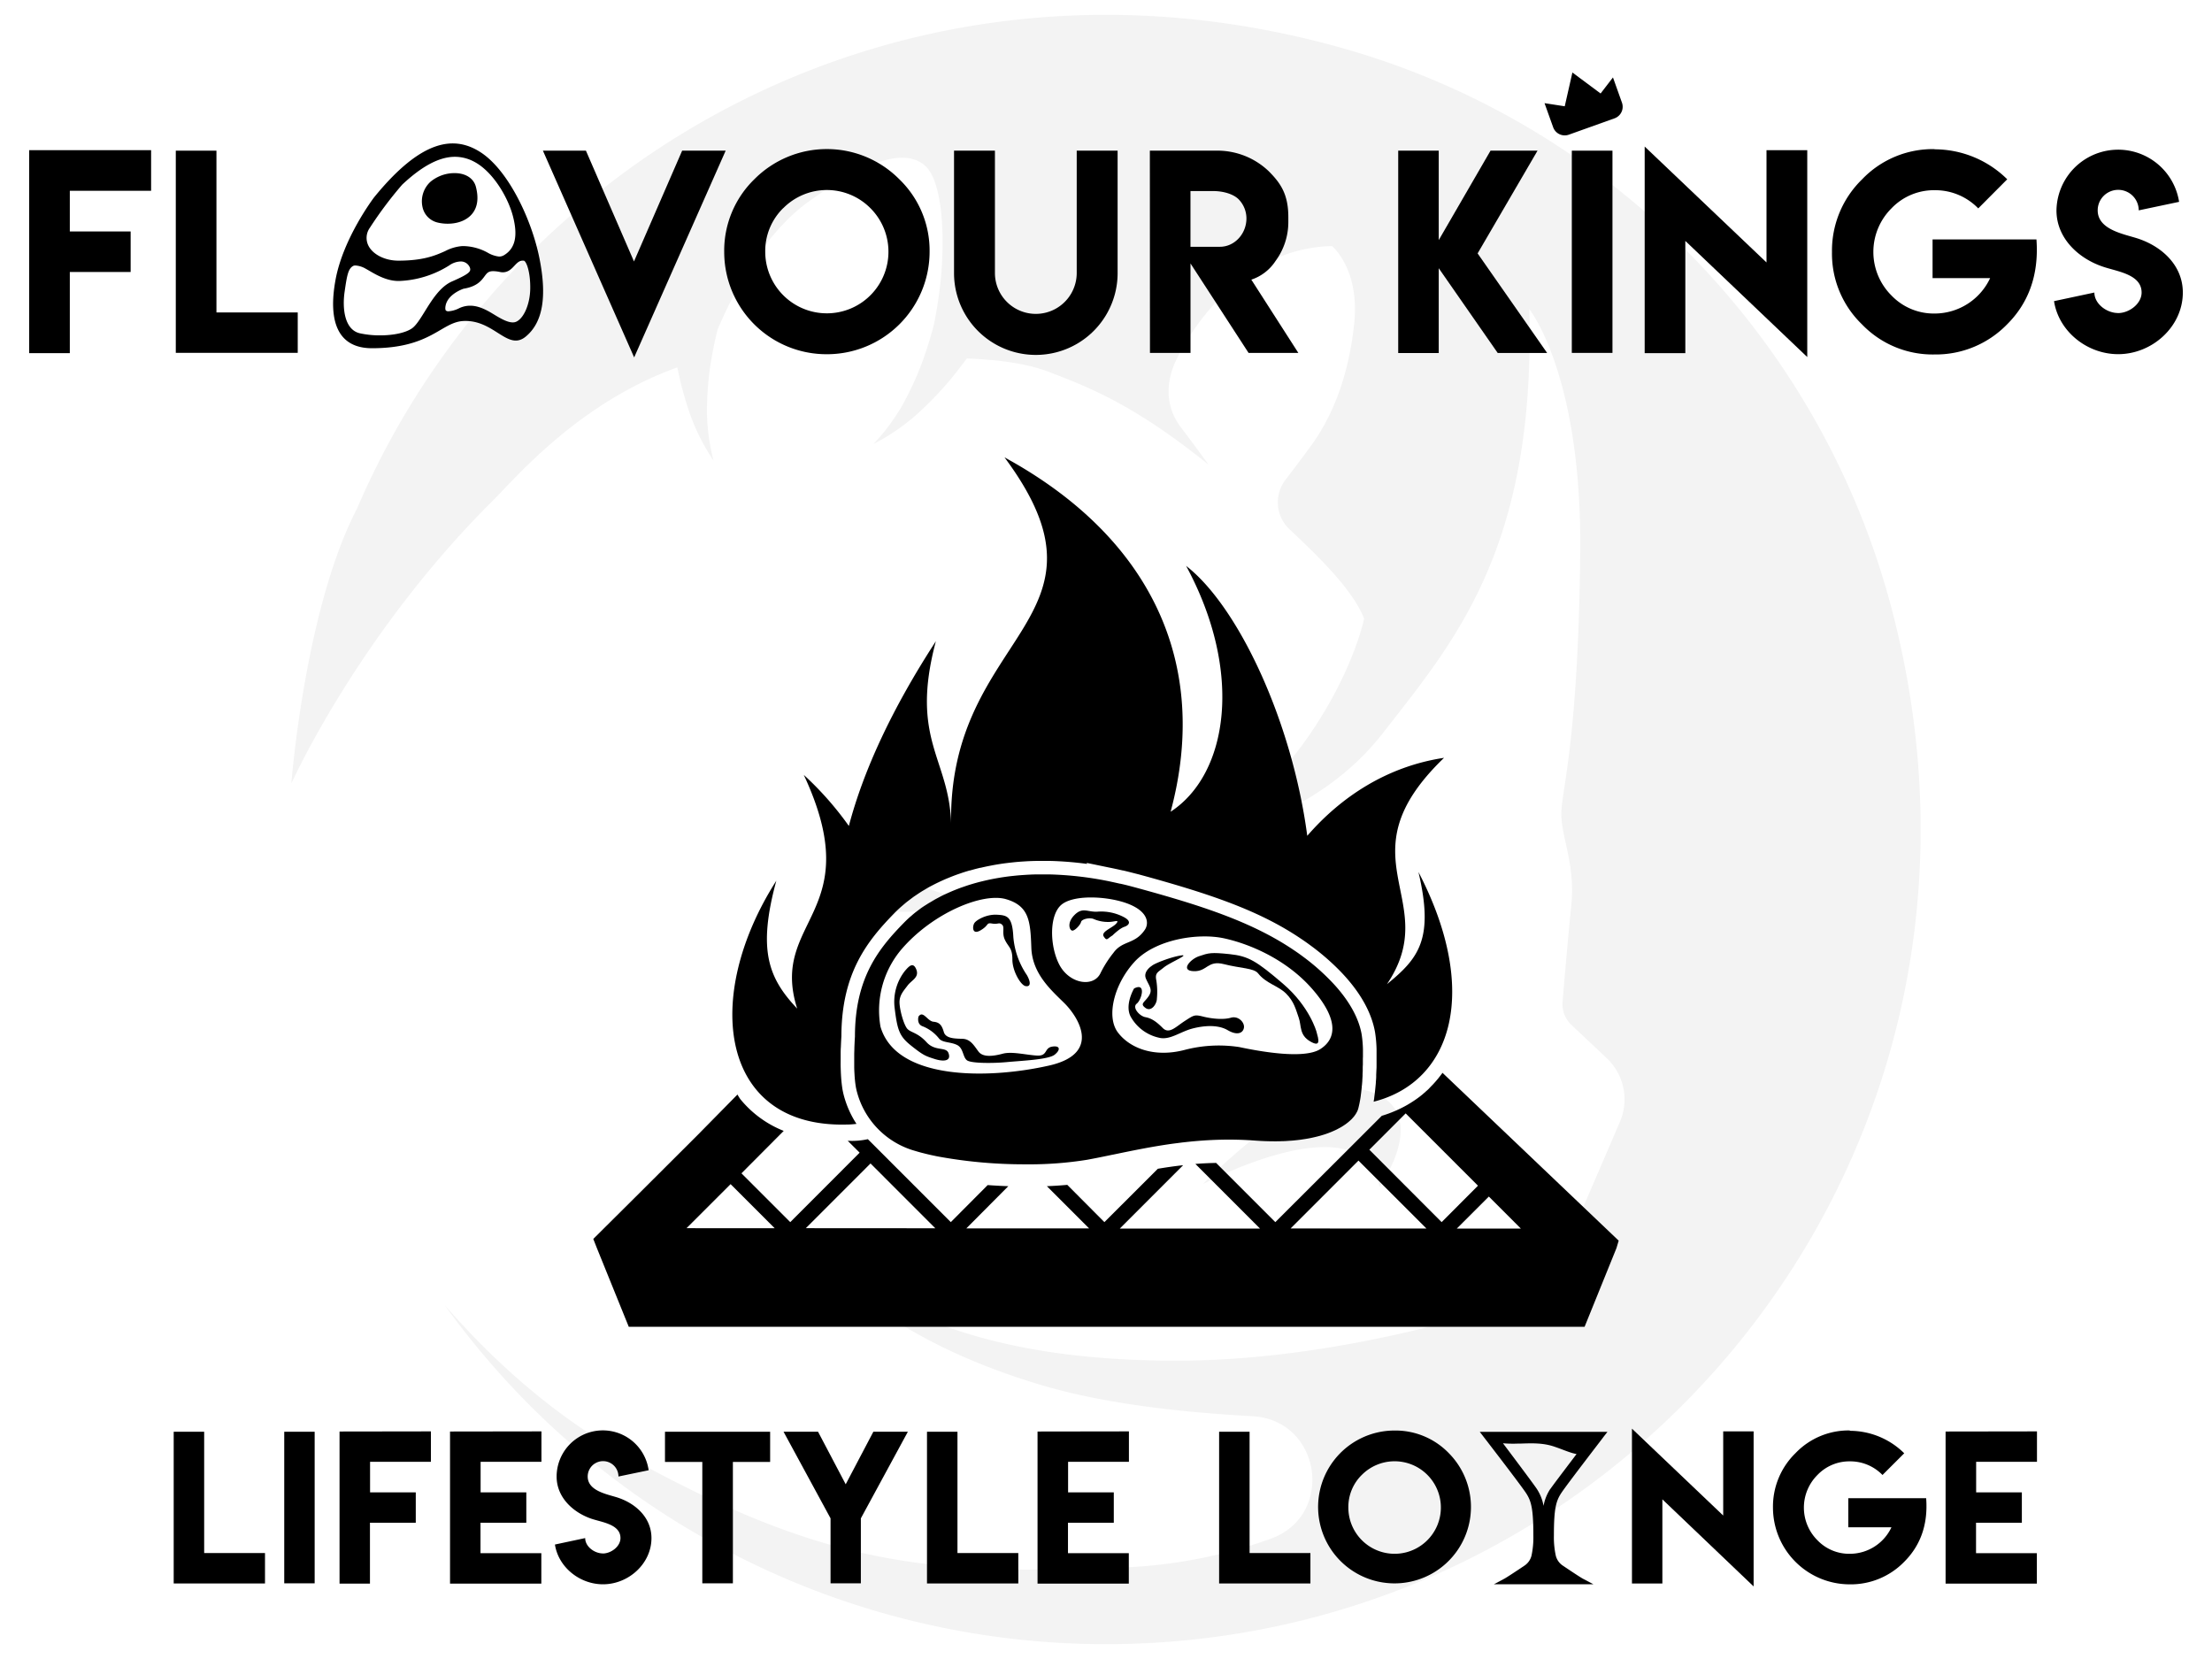 <svg id="Layer_1" data-name="Layer 1" xmlns="http://www.w3.org/2000/svg" viewBox="0 0 800 600"><defs><style>.cls-1{opacity:0.05;}</style></defs><path d="M73.84,517.81v43.87h22v11H62.82V517.81Z"/><path d="M102.8,517.81h11v54.82h-11Z"/><path d="M155.84,517.68v11h-22v11.05h16.53v11H133.8v22h-11v-55Z"/><path d="M195.82,517.68v11h-22v11.05h16.53v11H173.78v11h22v11H162.76v-55Z"/><path d="M218,561.84c3,0,6.4-2.53,6.4-5.57,0-5-6.72-5.71-10.51-7-6.68-2.28-12.58-7.76-12.58-15.23a16.72,16.72,0,0,1,33.28-2.31L223.67,534a5.56,5.56,0,0,0-11.12,0c0,4.93,6.25,6.25,10.06,7.38,6.91,2,13,7.26,13,14.89,0,9.25-8.29,16.71-17.52,16.71-8.48,0-16.14-6.22-17.39-14.38l10.94-2.33c0,3.06,3.33,5.55,6.42,5.55Z"/><path d="M278.53,517.81v10.92H265.06v43.9H254v-43.9h-13.5V517.81Z"/><path d="M295.86,517.81l10,19,10-19h12.48l-17,31.32v23.5H300.38v-23.5l-17-31.32Z"/><path d="M346.28,517.81v43.87h22v11H335.26V517.81Z"/><path d="M408.29,517.68v11h-22v11.05h16.53v11H386.25v11h22v11H375.24v-55Z"/><path d="M451.93,517.81v43.87h22v11H440.91V517.81Z"/><path d="M524,525.57a27.64,27.64,0,1,1-19.65-8.2A26.81,26.81,0,0,1,524,525.57Zm-31.45,7.82a16.25,16.25,0,0,0-4.9,11.8,16.73,16.73,0,1,0,4.9-11.8Z"/><path d="M623.22,548.11V517.68h11v56.07l-33-31.49v30.43h-11v-56Z"/><path d="M669,517.47a28,28,0,0,1,19.69,8.13l-7.86,7.85a16.22,16.22,0,0,0-11.76-4.93,15.94,15.94,0,0,0-11.77,4.93,16.66,16.66,0,0,0,0,23.6,15.88,15.88,0,0,0,11.77,4.9,16.64,16.64,0,0,0,15-9.59H668.46V541.85h28.16c.78,10.25-2.58,17.68-8,23.06A26.93,26.93,0,0,1,669,573a27.79,27.79,0,0,1-27.78-27.78,27,27,0,0,1,8.16-19.68,26.55,26.55,0,0,1,19.62-8.2Z"/><path d="M736.7,517.68v11h-22v11.05h16.53v11H714.66v11h22v11H703.65v-55Z"/><path d="M580,519.59l1.35-1.74H535.18l1.35,1.75c.13.17,13.45,17.43,15.42,20.45,1.84,2.83,2.61,5.58,2.61,15.3a31.66,31.66,0,0,1-.67,7.26,6.1,6.1,0,0,1-2.53,3.61c-2.19,1.47-6.23,4.16-7.31,4.75l-3.77,2h36l-3.78-2c-1.15-.62-5.18-3.33-7.31-4.76a6.08,6.08,0,0,1-2.51-3.56,31,31,0,0,1-.69-7.3c0-9.72.77-12.47,2.62-15.3C566.59,537,579.91,519.77,580,519.59Zm-19.31,18.89a16.3,16.3,0,0,0-2.44,6.13,16.46,16.46,0,0,0-2.44-6.13c-1.22-1.87-12.24-16.5-12.24-16.5a43.4,43.4,0,0,0,5.48.11c.58,0,.93,0,.93,0,4-.13,8.09-.3,12.2,1.12,3,1,5.7,2.27,8,2.66C570.22,525.85,561.62,537.12,560.73,538.48Z"/><path d="M521.7,388c-.5.71-1.05,1.39-1.59,2.07q-.61.75-1.26,1.47c-.32.36-.65.72-1,1.07s-.69.71-1,1.05-.84.79-1.27,1.17-.75.66-1.14,1c-.62.51-1.25,1-1.9,1.46-.3.22-.62.44-.93.65-.57.38-1.14.75-1.73,1.11l-.83.5a44.14,44.14,0,0,1-9.31,4l-8.4,8.4-3.93,3.93L461.24,442l-21.41-21.41q-3.84.07-7.5.36l23.38,23.39-50.73,0,22.92-22.93c-3.14.35-6.19.79-9.15,1.29L399.42,442,386,428.52c-2.34.21-4.81.38-7.38.48l15.27,15.27-44.41,0L364.67,429q-3.78-.13-7.46-.4L343.87,442l-30-30a27.21,27.21,0,0,1-7.28.58l4.31,4.3L285.81,442l-17.65-17.65L283.44,409a38.61,38.61,0,0,1-15.72-11.52,17,17,0,0,1-1-1.63l-14.44,14.67-21.11,21.06-16.6,16.5,1.31,3.33,11.52,28.44H573.09l11.52-28.44.81-2.71ZM248.29,444.19l15.94-15.93,15.95,15.95Zm43.14,0,23.41-23.41,23.43,23.44Zm175.33.1,24.55-24.55,24.59,24.58Zm28.48-28.48,13.14-13.14,26.15,26.15L521.39,442Zm31.63,28.52,11.59-11.58,11.59,11.59Z"/><path d="M54.65,54.31V69H25.25V83.71h22V98.37h-22v29.35H10.55V54.31Z"/><path d="M78.28,54.49V113h29.4v14.61H63.58V54.49Z"/><path d="M229.35,129.26l-33-74.77h15.56l17.38,40.07,17.42-40.07h15.74Z"/><path d="M325.26,64.84A35.83,35.83,0,0,1,336.2,91.11a37.11,37.11,0,0,1-37.16,37,37,37,0,0,1-37.12-37,36,36,0,0,1,10.89-26.27,36.93,36.93,0,0,1,52.45,0Zm-42,10.43A21.69,21.69,0,0,0,276.76,91a22.28,22.28,0,1,0,38-15.75,22.2,22.2,0,0,0-31.45,0Z"/><path d="M389.41,98.73V54.49H404.2V98.78a29.58,29.58,0,0,1-59.16,0V54.49h14.79V98.73a14.79,14.79,0,0,0,29.58,0Z"/><path d="M415.86,54.49h23.86a26.86,26.86,0,0,1,19.15,7.45c4.45,4.45,7.07,8.51,7.07,16.6v1.91a23.71,23.71,0,0,1-4.62,13.93,16.74,16.74,0,0,1-8.76,6.76l17,26.49h-18l-21-32.35v32.35H415.9ZM450.79,79a9.9,9.9,0,0,0-2.9-7c-1.91-1.85-5.53-2.9-9.08-2.9h-8.26V89.25h5.68v0h4.9C446.48,89.29,450.79,84.57,450.79,79Z"/><path d="M520.34,54.49V86.84l18.73-32.35h17L534.4,91.65l25.14,36H541.66L520.34,97v30.67H505.68V54.49Z"/><path d="M568.47,54.49h14.7v73.14h-14.7Z"/><path d="M638.88,94.92V54.31h14.74v74.82l-44.1-42v40.6h-14.7V53Z"/><path d="M699.67,54a37.4,37.4,0,0,1,26.27,10.84L715.46,75.37a21.62,21.62,0,0,0-15.7-6.58,21.23,21.23,0,0,0-15.7,6.58,22.23,22.23,0,0,0,0,31.48,21.21,21.21,0,0,0,15.7,6.54,22.18,22.18,0,0,0,20-12.8H698.94v-14h37.57c1,13.67-3.44,23.59-10.66,30.76a35.92,35.92,0,0,1-26.23,10.85,35.45,35.45,0,0,1-26.17-10.85,35.55,35.55,0,0,1-10.89-26.22,36,36,0,0,1,10.89-26.27,35.39,35.39,0,0,1,26.17-10.93Z"/><path d="M766,113.23c4.06,0,8.54-3.37,8.54-7.43,0-6.67-9-7.61-14-9.36-8.92-3-16.79-10.36-16.79-20.32A22.31,22.31,0,0,1,788.1,73l-14.6,3.08a7.42,7.42,0,0,0-14.84,0c0,6.58,8.34,8.34,13.42,9.85,9.23,2.66,17.37,9.69,17.37,19.87,0,12.33-11.07,22.29-23.38,22.29-11.31,0-21.54-8.29-23.2-19.18l14.59-3.11c0,4.08,4.44,7.41,8.57,7.41Z"/><path d="M158.13,80.45a15.47,15.47,0,0,0,3.78.46c3.87,0,7.15-1.37,9-3.77s2.24-5.66,1.18-9.66c-.82-3-3.69-4.87-7.68-4.87a13.6,13.6,0,0,0-8.69,3.1,9.58,9.58,0,0,0-2.91,9.2A7.28,7.28,0,0,0,158.13,80.45Z"/><path d="M195.1,93.43c-2.79-14-11.16-31.6-21-38.17s-21.81-4.77-38.8,16.11c0,0-11.16,14.61-13.95,29.82s.92,24.75,13.19,24.75c21.3,0,25-9.42,33-9.84,11.16-.6,16,11,22.57,5.66C196.29,116.67,197.89,107.45,195.1,93.43ZM133.76,82.38a141.2,141.2,0,0,1,11.69-15.59c7.2-6.76,13.46-10.08,19.09-10.08a14.69,14.69,0,0,1,6.78,1.69c6.77,3.44,12.36,12.77,14.19,19.8s.86,11.54-3.08,14a3.48,3.48,0,0,1-1.93.59h0a10.43,10.43,0,0,1-4.11-1.4A18.9,18.9,0,0,0,167.78,89h-.63A15.93,15.93,0,0,0,161,90.81c-3.45,1.54-7.75,3.46-16.95,3.46-4.66,0-9-2.1-10.7-5.22A6.27,6.27,0,0,1,133.76,82.38Zm19.91,30.2c-1.65,2.67-3.22,5.19-4.72,6.21-2.32,1.57-6.63,2.5-11.53,2.5a33.86,33.86,0,0,1-7.26-.75c-5.51-1.25-6.42-8.84-5.53-15,.85-5.9,1.27-8.33,3.08-9.35a1.69,1.69,0,0,1,.85-.17,8.27,8.27,0,0,1,3,.79c.51.25,1.12.61,1.8,1,2.75,1.61,6.51,3.81,10.75,3.81h.35a36.49,36.49,0,0,0,18-5.62,7.52,7.52,0,0,1,4.06-1.43A3.5,3.5,0,0,1,170,96.94c.2,1.12.34,1.86-6.49,4.83C159.22,103.64,156.27,108.39,153.67,112.58Zm38.09-7.89c-.13,5.12-2.12,10-4.74,11.5a3,3,0,0,1-1.6.41c-2,0-4.6-1.55-6.66-2.8l-1.06-.64c-2.19-1.29-4.82-2.6-7.66-2.6a9.2,9.2,0,0,0-3.93.89,10.25,10.25,0,0,1-3.87,1.13,1.29,1.29,0,0,1-1-.3c-.09-.12-.37-.64,0-2.12,1.05-3.81,5.81-5.54,6.42-5.74,4.86-.8,6.43-2.93,7.57-4.48.9-1.21,1.39-1.87,3.18-1.87a12.09,12.09,0,0,1,2.42.3,5.31,5.31,0,0,0,1,.11c2,0,3.18-1.26,4.23-2.38s1.78-1.83,3-1.83l.36,0C190.37,94.39,191.91,98.51,191.76,104.69Z"/><path d="M567.39,48.71l16.52-5.91a4.44,4.44,0,0,0,2.69-5.68L583.35,28l-4.47,5.81-10.2-7.59-2.77,12.22-7.31-1.13L561.71,46A4.45,4.45,0,0,0,567.39,48.71Z"/><g class="cls-1"><path d="M484.06,17C328.38-26.11,184.31,55.32,129.13,183.92c-18.92,36.38-23.76,99.43-23.76,99.43s24.12-53.85,72.84-102.26c8-7.91,30.84-35.33,66.77-48.22,0,.12,0,.24.07.37a122.79,122.79,0,0,0,4.86,17.51,76.1,76.1,0,0,0,8.16,15.83,73.62,73.62,0,0,1-2.39-17,116.8,116.8,0,0,1,1.13-16.78c.69-4.58,1.6-9.1,2.69-13.56C264.94,106.45,276,84.81,292.33,73c24.25-17.46,36.13-18.43,42.2-13.09s7.27,23.76,5.82,40a161.31,161.31,0,0,1-2.64,17.72c-1.25,4.72-2.7,9.4-4.42,14a115.57,115.57,0,0,1-7.11,15.24,74.1,74.1,0,0,1-10.28,13.7,77,77,0,0,0,14.79-9.92,126,126,0,0,0,12.72-13c2.16-2.6,4.24-5.29,6.25-8,9.09.32,20.59,1.43,29.24,4.69,16.73,6.31,32.25,12.86,58.2,33.71,0,0-5.08-7-10.09-13.62-5.3-7-5.43-15.24-2.28-22.75s21.83-42,57-42.68c0,0,10.19,8.24,8,28.37s-8.48,33.95-15.27,43.41c-2.89,4-6.43,8.68-9.54,12.73a13.38,13.38,0,0,0,1.43,17.89c8.17,7.74,22.8,21.27,27,32.38,0,0-4.29,21.14-22.72,46.12s-37.83,33.46-37.83,33.46,41.29-4.69,67.41-38.31c25.5-32.82,55.25-66.44,52.87-153.26,0,0,19.07,23.61,18.43,88s-6.15,84.06-6.79,93.12,5.17,18.75,3.55,34.59c-1.16,11.4-2.49,27-3.15,34.82a10.31,10.31,0,0,0,3.21,8.35l12.73,12a20.51,20.51,0,0,1,4.8,23.07l-21.37,49.66a28.34,28.34,0,0,1-17.28,15.77c-22.12,7.2-71,20.94-121.85,20.94-68.87,0-101.85-18.11-125.77-34.92,0,0,19.4,26.83,77.92,44,22.07,6.46,49.66,9.62,75.47,11,24.95,1.38,30,36,6.42,44.38a177.31,177.31,0,0,1-51.18,10.23c-72.75,3.23-109.93-.65-181.38-40.1-27.05-14.93-49.09-35.23-66-54.7A294.23,294.23,0,0,0,400,594.63c188.57,0,335.76-177.14,284.24-374.1C658.48,122,582.16,44.15,484.06,17Z"/><path d="M498.92,429.29s20.44-28.66-5.44-35.08c-20.69-5.13-58.39,34-58.39,34S492.87,397.44,498.92,429.29Z"/><path d="M299.58,289.55s-3.77,23.86,7.53,33.91,33.92,6.28,40.2,1.26C347.31,324.72,317.24,320.64,299.58,289.55Z"/></g><path d="M513,315.37c5.7,24.2.12,31.2-11.39,40.57,20.65-30.6-17.08-45.55,20.65-81.86-20.48,3.07-37.16,14-49.47,28.2-5.53-41.71-25.09-83.12-43.81-97.61,20.82,38.45,15.22,75.29-5.61,88.91,14.42-53.67-7.21-99.32-60.07-128.16,44.05,59.27-20.83,63.28-19.31,133.2-.32-24.18-15.13-30.67-5.52-66.72C322.35,256.7,312.19,279,307,298.72a116.06,116.06,0,0,0-16.3-18.47c23.47,50.29-12.65,52.16-2.39,84.52-10.39-11-14.39-21.1-7.54-46.25-27,42.26-20.39,89.53,25.63,88.18,1.16,0,2.28-.11,3.36-.23-.29-.45-.57-.89-.83-1.32a36,36,0,0,1-3.73-8.89c-.23-.87-.41-1.71-.54-2.5-.21-1.34-.38-2.9-.49-4.66-.06-1-.1-2.12-.13-3.19s0-2.09,0-3.1c0-.5,0-1,0-1.46,0-1,0-1.85.07-2.65.07-2,.16-3.43.19-3.92.05-23,9.5-34.62,19.17-44.53.68-.7,1.41-1.4,2.18-2.09l.54-.47.2-.17c.56-.48,1.08-.93,1.63-1.37l.63-.48.4-.3c.5-.38,1-.76,1.51-1.13l.69-.46.43-.29c.53-.36,1.06-.71,1.62-1.06.25-.16.5-.3.75-.45l.31-.18c.61-.37,1.22-.73,1.86-1.08.24-.14.5-.27.75-.4l.33-.17c.67-.35,1.33-.69,2-1l.82-.39.31-.14c.7-.32,1.41-.64,2.14-.94l.91-.37.25-.1c.74-.3,1.5-.59,2.27-.87l.95-.33.24-.08c.79-.28,1.59-.54,2.41-.79l1.07-.32.15,0c.84-.24,1.69-.48,2.56-.7l1.07-.26.15,0c.89-.21,1.79-.41,2.71-.6l1.24-.24c.94-.18,1.88-.35,2.85-.5l1.25-.19c1-.14,2-.26,3-.37l1.28-.14c1-.1,2.06-.18,3.11-.25l1.31-.08q1.6-.09,3.24-.12h.28l1,0h1.18l2.27,0,.82,0h0a125.87,125.87,0,0,1,13,1.07l-.12-.36,8.36,1.73c.07,0,3.12.64,4.64,1l.12,0c2.16.5,4,1,5.74,1.43,25.65,7,43.47,13,58.66,23.28.93.62,1.84,1.25,2.74,1.91s1.94,1.42,2.8,2.1a85.31,85.31,0,0,1,8.54,7.62c.75.77,1.47,1.55,2.15,2.31,5.8,6.55,9.34,13.2,10.52,19.77a46.55,46.55,0,0,1,.56,6.26c0,.49,0,1,0,1.52v2.44c0,.41,0,1.7,0,1.7,0,.6,0,1.18-.05,1.75,0,0-.06,1.46-.08,1.86l0,.66c0,.52-.12,1.85-.12,1.85,0,.56-.09,1.16-.14,1.75l-.05.51c-.05.47-.09.9-.14,1.33l-.06.55c-.07.55-.14,1.1-.21,1.62l0,.14c-.06.43-.14.86-.21,1.28C525.54,391.14,535.2,358.05,513,315.37Z"/><path d="M492.93,381.66c0-.21,0-.43,0-.64,0-.49,0-1,0-1.43a43.27,43.27,0,0,0-.48-5.56c-.61-3.4-2.47-9.58-9.34-17.33h0c-.62-.7-1.29-1.41-2-2.14h0a79.83,79.83,0,0,0-8-7.18c-.87-.68-1.76-1.34-2.66-2s-1.72-1.22-2.6-1.81h0c-15.25-10.29-33.7-16.2-57.17-22.59-1.88-.51-3.73-1-5.56-1.39H405c-1.46-.34-4.51-1-4.58-1h0a122.72,122.72,0,0,0-20.59-2.34h-.19c-.86,0-1.73,0-2.57,0l-1.12,0-1.26,0c-1.05,0-2.08.06-3.09.11l-1.24.08c-1,.06-2,.14-3,.24l-1.22.13c-1,.1-1.89.22-2.82.35l-1.2.18c-.91.15-1.8.3-2.69.47l-1.17.23q-1.29.27-2.55.57l-1.15.28c-.82.2-1.62.43-2.41.65l-1.13.34c-.77.23-1.52.48-2.26.74l-1.11.38c-.72.26-1.42.53-2.12.81l-1.08.44c-.67.28-1.33.58-2,.88l-1.05.48c-.63.3-1.24.62-1.84.94l-1,.53c-.59.32-1.15.66-1.71,1-.32.19-.66.38-1,.58-.55.34-1.07.69-1.59,1l-.91.61c-.52.37-1,.75-1.5,1.12l-.82.62c-.51.41-1,.83-1.47,1.25-.22.18-.45.37-.66.56-.68.61-1.33,1.24-1.95,1.87-8.87,9.08-17.75,19.66-17.75,41.21,0,0-.11,1.59-.2,3.92,0,.78-.05,1.65-.06,2.56,0,.46,0,.93,0,1.41,0,1,0,2,0,3s.06,2,.12,3a41,41,0,0,0,.44,4.15c.09.54.23,1.23.44,2a30.2,30.2,0,0,0,21.16,21.34c.75.23,1.53.45,2.33.66l.69.17c.6.16,1.22.31,1.84.45l.73.17,2.12.45.47.09A172.48,172.48,0,0,0,371,421.09a131,131,0,0,0,22.22-1.65c3-.55,6.11-1.19,9.36-1.87h.05c6.56-1.36,13.69-2.85,21.44-3.93l3.6-.46.75-.08c1.23-.14,2.48-.27,3.75-.38,3.95-.35,8-.56,12.31-.56,3.08,0,6.25.11,9.51.35,2.46.18,4.78.26,7,.26.94,0,1.83,0,2.72-.06h0l.27,0c.76,0,1.49-.07,2.22-.12l1.09-.07c.71-.06,1.39-.14,2.06-.21l1-.12,1.91-.29.93-.16c.6-.11,1.18-.23,1.75-.36l.87-.2c.55-.13,1.08-.27,1.6-.41l.8-.24c.5-.15,1-.3,1.44-.46l.75-.27c.44-.17.87-.33,1.28-.51l.69-.3c.39-.17.78-.35,1.14-.53l.63-.34c.34-.18.68-.36,1-.55l.58-.36c.29-.19.58-.37.84-.56s.36-.26.54-.4.48-.36.69-.55.33-.28.49-.43l.56-.52.43-.48c.14-.16.3-.32.43-.49a6.15,6.15,0,0,0,.37-.52c.1-.14.22-.29.3-.43s.23-.4.33-.59.13-.23.18-.34a6.92,6.92,0,0,0,.33-.89c.11-.4.21-.83.31-1.27l.09-.41c.07-.33.14-.68.2-1,0-.14.06-.28.08-.42.09-.49.17-1,.24-1.51,0,0,0-.06,0-.09.07-.5.13-1,.19-1.51l.06-.53c.05-.39.09-.8.13-1.2,0-.18,0-.35.05-.53.05-.56.1-1.12.14-1.68,0-.09,0-.18,0-.26l.09-1.48,0-.63.06-1.16c0-.21,0-.42,0-.63,0-.55,0-1.1.05-1.64v-.44c0-.41,0-.83,0-1.24v-.66C492.94,382.32,492.93,382,492.93,381.66Zm-113.59,3.73c-22.19,5-55.27,5.28-60.9-14.08a34.15,34.15,0,0,1,7.75-28.16c11.26-13,29.21-20.42,37.66-17.95s8.8,8.09,9.15,17.6,7.4,15.49,12,20.06S398.88,381,379.34,385.39Zm3.94-36.2c-3.66-6.67-4-18.35.74-22.1s17.57-2.92,24.53,0,6.93,7.06,5.5,9.17c-3.67,5.42-8.06,3.75-11.36,8.34a40.15,40.15,0,0,0-4.76,7.51C395.37,357.11,387,355.86,383.28,349.19Zm94.27,30.2c-6,3.89-22.66.71-29.38-.71a48.9,48.9,0,0,0-19.82,1.06c-11,2.84-19.82-.7-24.07-6.37s-1.42-17.34,6-25.48,23-10.62,32.56-8.5,22.65,7.79,31.86,18.41S483.57,375.5,477.55,379.39Z"/><path d="M371.38,352.64a28.73,28.73,0,0,1-4.89-13.73c-.37-7.52-2.25-7.9-6-8.09s-7.33,1.88-8.08,3-.94,4.51,2.25,2.63,1.88-2.82,4.14-2.44,2.45-.57,3.58.38-.19,3,1.12,5.64,2.64,2.82,2.64,7,3,9.21,4.7,9.59S373.08,355.65,371.38,352.64Z"/><path d="M327.28,351.14a18.1,18.1,0,0,0-3.72,13.43c1,8.16,1.76,10.27,6.07,13.69s5.06,3.67,8.41,4.74c2.85.91,6.13,1,5-2.12-.88-2.45-4.8-.51-7.93-3.94s-5.48-3.42-6.85-4.74-2.94-7.11-2.94-9.74,1.57-4.21,2.94-6.06,4.3-2.89,3.13-5.79S328.65,349.56,327.28,351.14Z"/><path d="M476.13,373.15s-2.45-9.1-12.09-17.35-12.5-10-19.29-10.72-7.6-.44-11.15.76c-3,1-6.91,5.2-1.93,5.4s5-4.08,11-2.54,10.8,1.39,12.33,3.32c2.93,3.72,7.26,4.45,10.14,7.33s3.51,5.73,4.56,8.72.14,6.21,4.14,8.56S476.89,375.84,476.13,373.15Z"/><path d="M332.18,367.67s-.78,2.74,1.57,3.53a14.23,14.23,0,0,1,5.87,4.4c1.27,1.56,4.21,1.17,6.55,2.35s2,4.5,3.62,5.57,9.3,1.08,14.48.59,14.87-.88,17.12-2.64,2.06-3.43-.88-2.94S379,382,375,381.76s-9-1.56-12.32-.68-7.14,1.46-8.81-.79-2.93-4.5-5.77-4.59-6.06-.1-6.75-2.45-1.47-3.52-3.72-3.72S333.85,365.23,332.18,367.67Z"/><path d="M410.15,357.5s-3.72,6.26-1,10.57a15.55,15.55,0,0,0,10,7.23c3.92,1,7.63-2.15,12.13-3.32s9.39-1.37,12.72.59,5.48,1.17,5.87-.79-2-4.5-4.7-3.71-6.84.39-10-.4-3.33-.58-6.66,1.57-5.67,4.89-8,2.54-4.11-3.52-6.26-3.91-4.89-3.52-3.13-4.89S414.65,355.15,410.15,357.5Z"/><path d="M416.61,349.28s-3.33,2-2.15,4.7,2.54,3.91,1,6.26-3.32,2.74-1.17,4.3,4.11-1.56,4.11-3.32a26.1,26.1,0,0,0-.2-6.65c-.58-2.74.59-2.94,2.74-4.7s9.79-4.89,6.07-4.3S417.39,348.5,416.61,349.28Z"/><path d="M402.33,338.33s2.54-2.55,4.3-3.13,2.74-2-.2-3.53a17.63,17.63,0,0,0-9.58-1.95c-3.52.19-5.28-1.76-8.22,1.17s-1.76,5.68-.78,5.68,2.93-2.16,3.13-3.14,3.13-1.76,4.69-1a13,13,0,0,0,5.48,1c1.76,0,3.92-1,2.55.59s-5.68,2.94-4.5,4.7S400.37,339.5,402.33,338.33Z"/></svg>